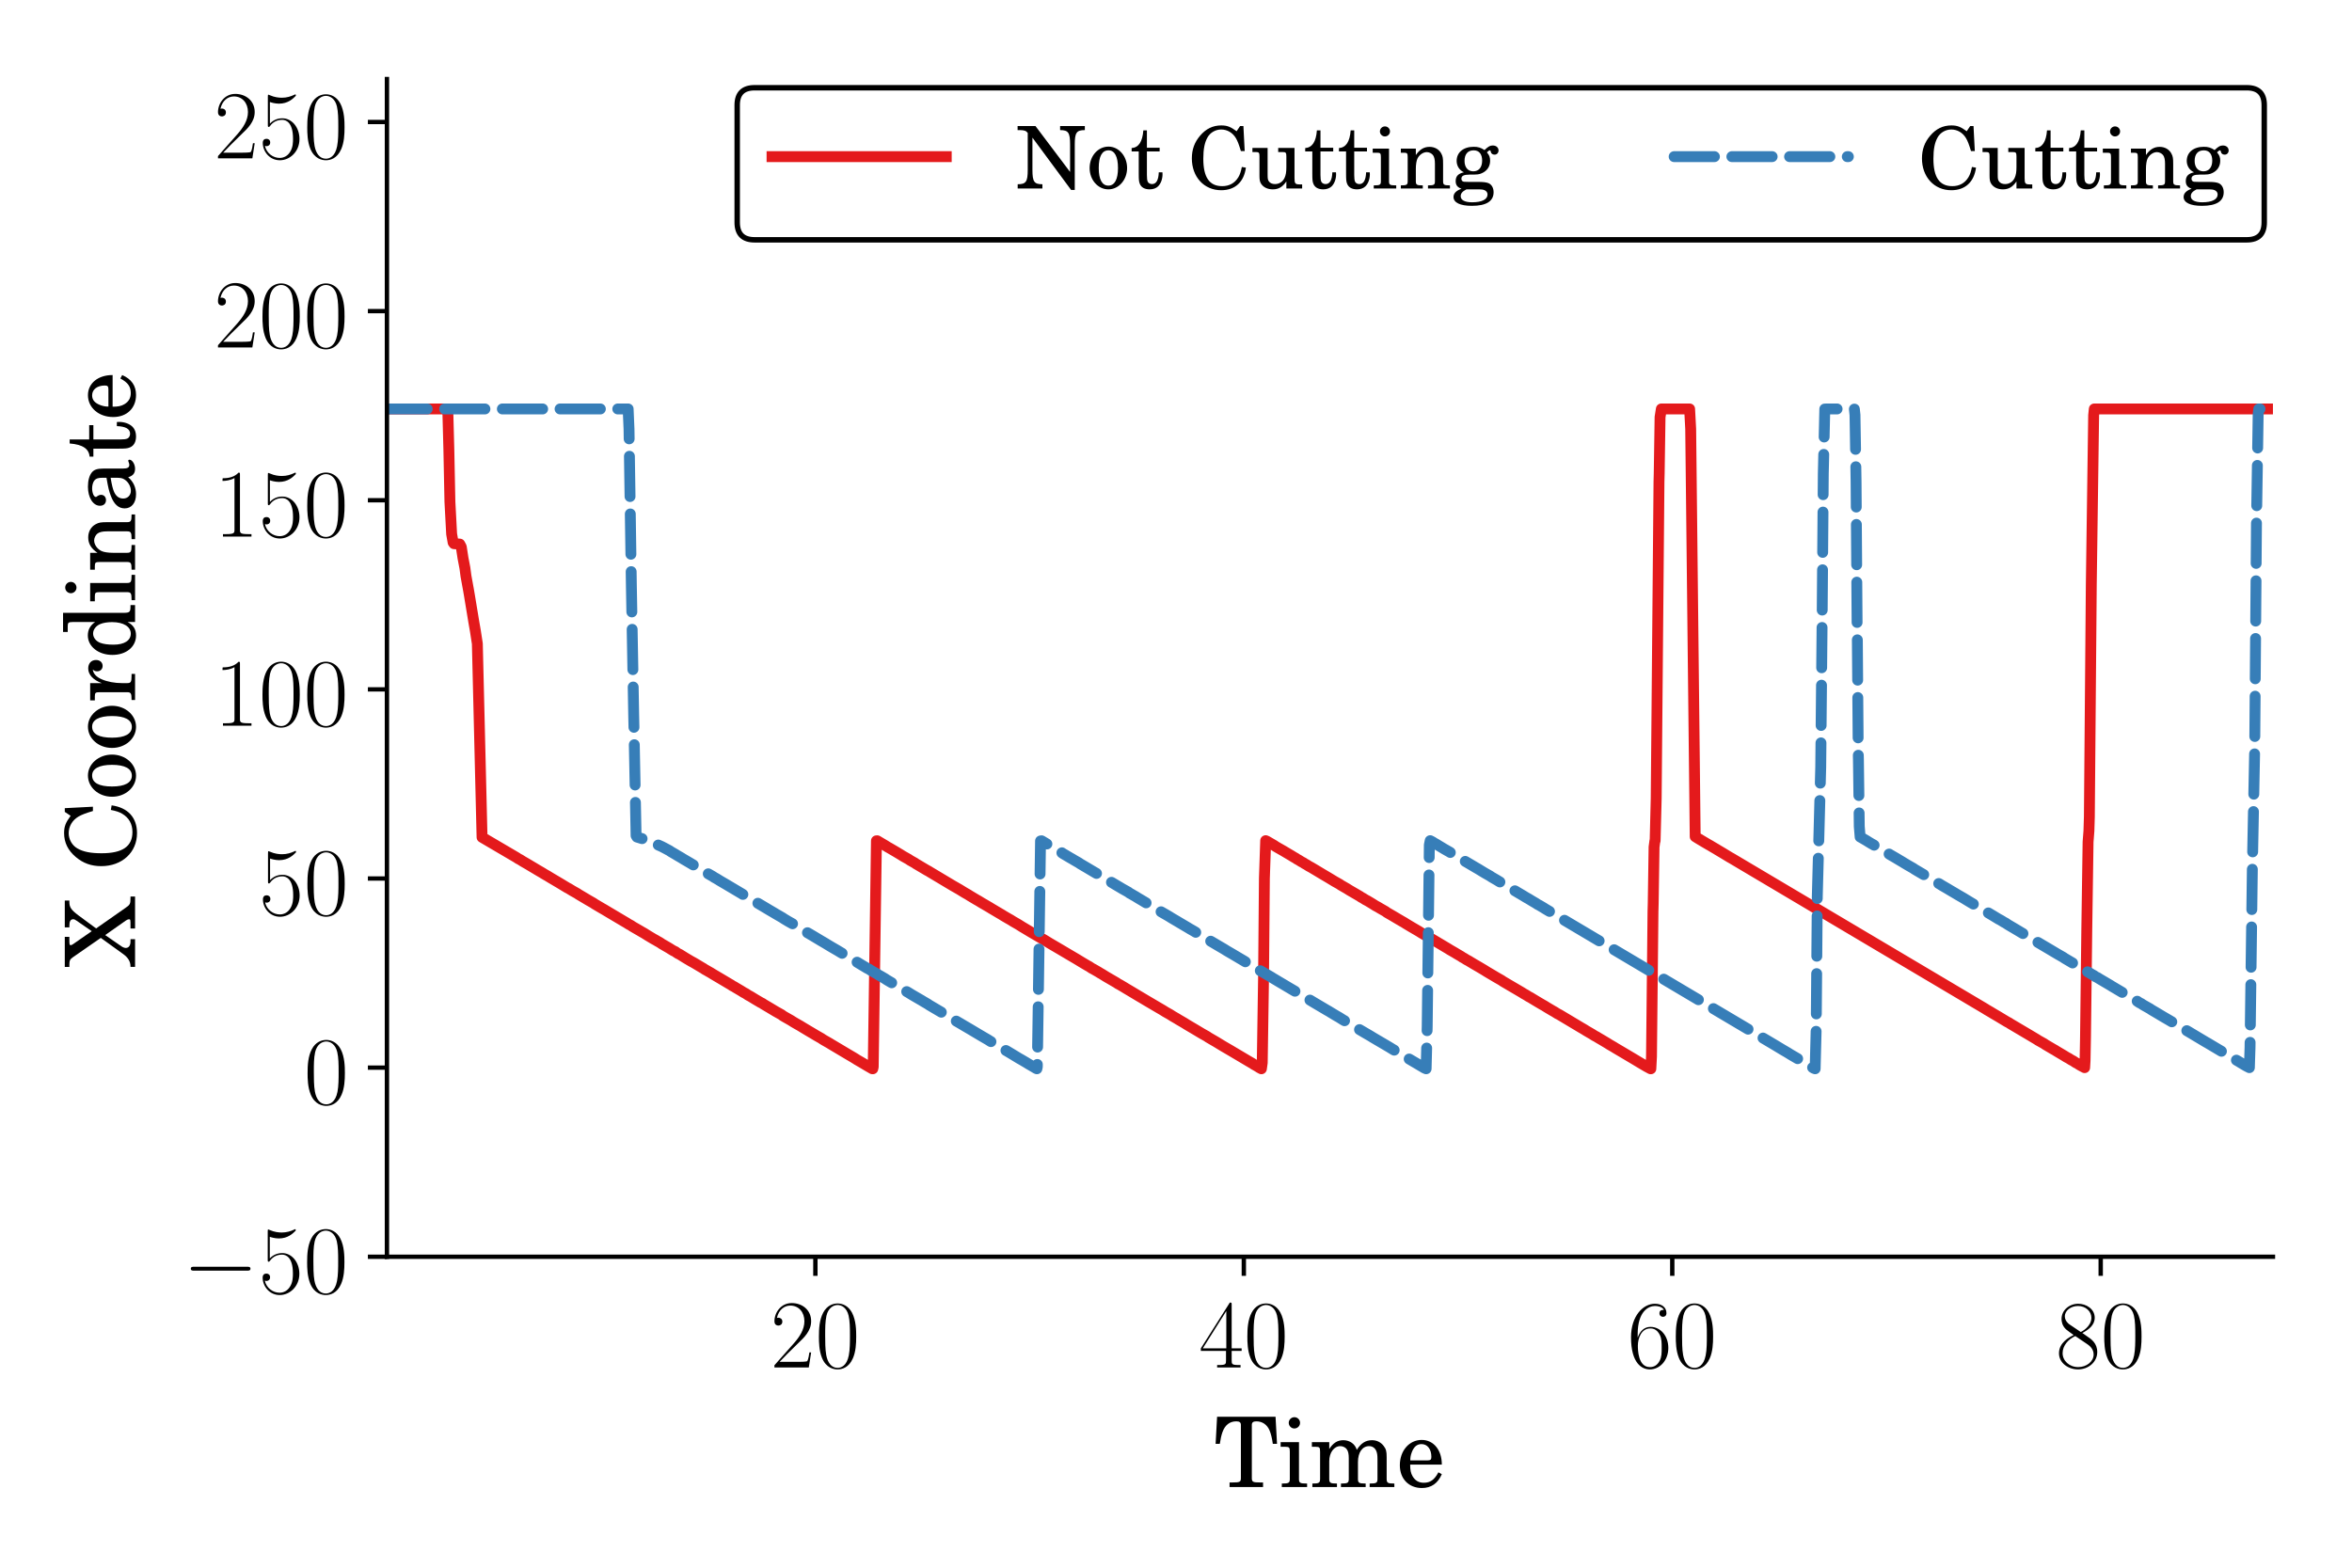 <?xml version="1.0" encoding="utf-8" standalone="no"?>
<!DOCTYPE svg PUBLIC "-//W3C//DTD SVG 1.1//EN"
  "http://www.w3.org/Graphics/SVG/1.1/DTD/svg11.dtd">
<!-- Created with matplotlib (https://matplotlib.org/) -->
<svg height="288pt" version="1.1" viewBox="0 0 432 288" width="432pt" xmlns="http://www.w3.org/2000/svg" xmlns:xlink="http://www.w3.org/1999/xlink">
 <defs>
  <style type="text/css">
*{stroke-linecap:butt;stroke-linejoin:round;}
  </style>
 </defs>
 <g id="figure_1">
  <g id="patch_1">
   <path d="M 0 288 
L 432 288 
L 432 0 
L 0 0 
z
" style="fill:#ffffff;"/>
  </g>
  <g id="axes_1">
   <g id="patch_2">
    <path d="M 71.07 230.88 
L 417.48 230.88 
L 417.48 14.52 
L 71.07 14.52 
z
" style="fill:#ffffff;"/>
   </g>
   <g id="matplotlib.axis_1">
    <g id="xtick_1">
     <g id="line2d_1">
      <defs>
       <path d="M 0 0 
L 0 3.5 
" id="m880513c716" style="stroke:#000000;stroke-width:0.8;"/>
      </defs>
      <g>
       <use style="stroke:#000000;stroke-width:0.8;" x="149.764" xlink:href="#m880513c716" y="230.88"/>
      </g>
     </g>
     <g id="text_1">
      <!-- $20$ -->
      <defs>
       <path d="M 41.703 15.453 
L 39.906 15.453 
C 38.906 8.375 38.094 7.172 37.703 6.562 
C 37.203 5.766 30 5.766 28.594 5.766 
L 9.406 5.766 
C 13 9.672 20 16.75 28.5 24.953 
C 34.594 30.734 41.703 37.531 41.703 47.422 
C 41.703 59.219 32.297 66 21.797 66 
C 10.797 66 4.094 56.312 4.094 47.344 
C 4.094 43.438 7 42.938 8.203 42.938 
C 9.203 42.938 12.203 43.547 12.203 47.031 
C 12.203 50.109 9.594 51 8.203 51 
C 7.594 51 7 50.906 6.594 50.703 
C 8.5 59.219 14.297 63.406 20.406 63.406 
C 29.094 63.406 34.797 56.516 34.797 47.422 
C 34.797 38.734 29.703 31.25 24 24.75 
L 4.094 2.281 
L 4.094 0 
L 39.297 0 
z
" id="CMR17-50"/>
       <path d="M 42 31.641 
C 42 37.75 41.906 48.125 37.703 56.109 
C 34 63.109 28.094 65.594 22.906 65.594 
C 18.094 65.594 12 63.406 8.203 56.203 
C 4.203 48.719 3.797 39.438 3.797 31.641 
C 3.797 25.953 3.906 17.281 7 9.672 
C 11.297 -0.609 19 -2 22.906 -2 
C 27.5 -2 34.5 -0.109 38.594 9.375 
C 41.594 16.281 42 24.359 42 31.641 
z
M 22.906 -0.406 
C 16.5 -0.406 12.703 5.078 11.297 12.688 
C 10.203 18.562 10.203 27.156 10.203 32.75 
C 10.203 40.438 10.203 46.828 11.5 52.922 
C 13.406 61.391 19 64 22.906 64 
C 27 64 32.297 61.297 34.203 53.125 
C 35.5 47.438 35.594 40.734 35.594 32.75 
C 35.594 26.25 35.594 18.266 34.406 12.375 
C 32.297 1.484 26.406 -0.406 22.906 -0.406 
z
" id="CMR17-48"/>
      </defs>
      <g transform="translate(141.509 251.218)scale(0.18 -0.18)">
       <use transform="scale(0.996)" xlink:href="#CMR17-50"/>
       <use transform="translate(45.69 0)scale(0.996)" xlink:href="#CMR17-48"/>
      </g>
     </g>
    </g>
    <g id="xtick_2">
     <g id="line2d_2">
      <g>
       <use style="stroke:#000000;stroke-width:0.8;" x="228.458" xlink:href="#m880513c716" y="230.88"/>
      </g>
     </g>
     <g id="text_2">
      <!-- $40$ -->
      <defs>
       <path d="M 33.594 64.406 
C 33.594 66.5 33.5 66.5 31.703 66.5 
L 2 19.594 
L 2 17 
L 27.797 17 
L 27.797 7.141 
C 27.797 3.5 27.594 2.5 20.594 2.5 
L 18.703 2.5 
L 18.703 0 
C 21.906 0 27.297 0 30.703 0 
C 34.094 0 39.5 0 42.703 0 
L 42.703 2.5 
L 40.797 2.5 
C 33.797 2.5 33.594 3.5 33.594 7.141 
L 33.594 17 
L 43.797 17 
L 43.797 19.594 
L 33.594 19.594 
z
M 28.094 57.859 
L 28.094 19.594 
L 4 19.594 
z
" id="CMR17-52"/>
      </defs>
      <g transform="translate(220.203 251.218)scale(0.18 -0.18)">
       <use transform="scale(0.996)" xlink:href="#CMR17-52"/>
       <use transform="translate(45.69 0)scale(0.996)" xlink:href="#CMR17-48"/>
      </g>
     </g>
    </g>
    <g id="xtick_3">
     <g id="line2d_3">
      <g>
       <use style="stroke:#000000;stroke-width:0.8;" x="307.151" xlink:href="#m880513c716" y="230.88"/>
      </g>
     </g>
     <g id="text_3">
      <!-- $60$ -->
      <defs>
       <path d="M 10.594 34 
C 10.594 57.656 21.797 63 28.297 63 
C 30.406 63 35.5 62.641 37.5 59 
C 35.906 59 32.906 59 32.906 55.516 
C 32.906 52.828 35.094 51.922 36.5 51.922 
C 37.406 51.922 40.094 52.312 40.094 55.625 
C 40.094 61.781 35.094 65.297 28.203 65.297 
C 16.297 65.297 3.797 52.969 3.797 31 
C 3.797 3.953 15.094 -2 23.094 -2 
C 32.797 -2 42 6.672 42 20.047 
C 42 32.516 33.906 41.594 23.703 41.594 
C 17.594 41.594 13.094 37.609 10.594 30.625 
z
M 23.094 0.391 
C 10.797 0.391 10.797 18.75 10.797 22.438 
C 10.797 29.625 14.203 40 23.5 40 
C 25.203 40 30.094 40 33.406 33.125 
C 35.203 29.219 35.203 25.141 35.203 20.141 
C 35.203 14.75 35.203 10.781 33.094 6.781 
C 30.906 2.672 27.703 0.391 23.094 0.391 
z
" id="CMR17-54"/>
      </defs>
      <g transform="translate(298.896 251.218)scale(0.18 -0.18)">
       <use transform="scale(0.996)" xlink:href="#CMR17-54"/>
       <use transform="translate(45.69 0)scale(0.996)" xlink:href="#CMR17-48"/>
      </g>
     </g>
    </g>
    <g id="xtick_4">
     <g id="line2d_4">
      <g>
       <use style="stroke:#000000;stroke-width:0.8;" x="385.845" xlink:href="#m880513c716" y="230.88"/>
      </g>
     </g>
     <g id="text_4">
      <!-- $80$ -->
      <defs>
       <path d="M 27.203 35.375 
C 33.5 38.547 39.906 43.328 39.906 50.984 
C 39.906 60.016 31.094 65.297 23 65.297 
C 13.906 65.297 5.906 58.734 5.906 49.688 
C 5.906 47.203 6.5 42.922 10.406 39.141 
C 11.406 38.156 15.594 35.172 18.297 33.281 
C 13.797 30.984 3.297 25.531 3.297 14.594 
C 3.297 4.359 13.094 -2 22.797 -2 
C 33.5 -2 42.5 5.656 42.5 15.781 
C 42.5 24.844 36.406 29.016 32.406 31.703 
z
M 14.094 44.094 
C 13.297 44.594 9.297 47.672 9.297 52.359 
C 9.297 58.422 15.594 63 22.797 63 
C 30.703 63 36.5 57.438 36.5 50.969 
C 36.5 41.703 26.094 36.422 25.594 36.422 
C 25.5 36.422 25.406 36.422 24.594 37.031 
z
M 32.5 23.734 
C 34 22.641 38.797 19.375 38.797 13.297 
C 38.797 5.953 31.406 0.391 23 0.391 
C 13.906 0.391 7 6.844 7 14.688 
C 7 22.547 13.094 29.094 20 32.188 
z
" id="CMR17-56"/>
      </defs>
      <g transform="translate(377.59 251.218)scale(0.18 -0.18)">
       <use transform="scale(0.996)" xlink:href="#CMR17-56"/>
       <use transform="translate(45.69 0)scale(0.996)" xlink:href="#CMR17-48"/>
      </g>
     </g>
    </g>
    <g id="text_5">
     <!-- Time -->
     <defs>
      <path d="M 63.297 72 
L 3.406 72 
L 1.906 44.266 
L 6.203 44.266 
C 6.906 49.25 7.797 53.047 8.906 56.234 
C 11.5 63.516 16.297 67.312 23.094 67.312 
C 26.406 67.312 27.797 66.203 27.797 63.719 
L 27.797 12.281 
L 27.797 9.375 
C 27.797 5.188 26.906 4.688 18.797 4.688 
L 16.203 4.688 
L 16.203 0 
L 50.5 0 
L 50.5 4.688 
L 47.906 4.688 
C 39.906 4.688 39 5.188 39 9.375 
L 39 12.281 
L 39 63.719 
C 39 66.203 40.406 67.312 43.703 67.312 
C 49.797 67.312 54.703 63.906 57.203 57.922 
C 58.703 54.25 59.703 49.953 60.5 44.266 
L 64.797 44.266 
z
" id="Century_Schoolbook_L_Roman-84"/>
      <path d="M 20.594 46 
L 1.797 46 
L 1.797 41.219 
L 6.906 41.219 
C 10.594 41.219 11.203 40.516 11.203 36.203 
L 11.203 12.297 
L 11.203 8.297 
C 11.203 4.297 10.094 3.594 3.703 3.594 
L 3 3.594 
L 3 0 
L 28.906 0 
L 28.906 3.594 
L 28.203 3.594 
C 21.703 3.594 20.594 4.281 20.594 8.219 
L 20.594 12.172 
z
M 15.906 71.578 
C 12.703 71.578 10.094 68.984 10.094 65.797 
C 10.094 62.703 12.703 60 15.797 60 
C 19.094 60 21.703 62.594 21.703 65.797 
C 21.703 68.984 19.094 71.578 15.906 71.578 
z
" id="Century_Schoolbook_L_Roman-105"/>
      <path d="M 20.094 46 
L 2.297 46 
L 2.297 41.219 
L 6.406 41.219 
C 10.094 41.219 10.703 40.516 10.703 36.203 
L 10.703 12.297 
L 10.703 8.406 
C 10.703 4.297 9.594 3.594 3.203 3.594 
L 2.797 3.594 
L 2.797 0 
L 28 0 
L 28 3.594 
L 27.594 3.594 
C 21.203 3.594 20.094 4.297 20.094 8.391 
L 20.094 12.281 
L 20.094 26.453 
C 20.094 35.328 25 41.922 31.5 41.922 
C 34.094 41.922 36.906 40.516 38.094 38.625 
C 39.5 36.734 40.094 33.828 40.094 29.734 
L 40.094 12.281 
L 40.094 8.281 
C 40.094 4.297 39 3.594 32.5 3.594 
L 32.094 3.594 
L 32.094 0 
L 57.406 0 
L 57.406 3.594 
L 57 3.594 
C 50.594 3.594 49.5 4.297 49.5 8.281 
L 49.5 12.281 
L 49.5 25.547 
C 49.5 35.531 54 41.922 61 41.922 
C 64.297 41.922 67 40.016 68.297 36.922 
C 69.203 34.734 69.5 32.531 69.5 28.641 
L 69.5 12.281 
L 69.5 8.281 
C 69.5 4.297 68.406 3.594 61.906 3.594 
L 61.5 3.594 
L 61.5 0 
L 86.797 0 
L 86.797 3.594 
L 86.406 3.594 
C 80 3.594 78.906 4.297 78.906 8.391 
L 78.906 12.281 
L 78.906 30.641 
C 78.906 36.828 78.297 38.922 75.703 42.312 
C 72.797 46.016 68.703 48 63.906 48 
C 57.406 48 52.594 44.938 48.297 38.109 
C 46.594 44.047 41.203 48 34.5 48 
C 28.5 48 24 45.141 20.094 38.922 
z
" id="Century_Schoolbook_L_Roman-109"/>
      <path d="M 46.5 23 
C 46.594 37.812 38.094 48.281 25.906 48.281 
C 13.094 48.281 3.5 37.25 3.5 22.344 
C 3.5 8.438 12.594 -1 26.094 -1 
C 35.594 -1 42.406 3.688 46.5 13.188 
L 43 15.094 
C 38.906 7.391 34.703 4.391 28 4.391 
C 22.906 4.391 19.203 6.594 16.594 11 
C 14.797 14 14 17.5 14.094 23 
z
M 14.203 27.297 
C 14.203 30.344 14.594 32.5 15.594 35.25 
C 17.703 41.141 20.906 44 25.703 44 
C 31.797 44 35.797 38.781 35.797 30.922 
C 35.797 28.078 34.906 27.297 31.703 27.297 
z
" id="Century_Schoolbook_L_Roman-101"/>
     </defs>
     <g transform="translate(222.936 273.246)scale(0.18 -0.18)">
      <use transform="translate(0 0.343)scale(0.996)" xlink:href="#Century_Schoolbook_L_Roman-84"/>
      <use transform="translate(66.45 0.343)scale(0.996)" xlink:href="#Century_Schoolbook_L_Roman-105"/>
      <use transform="translate(97.831 0.343)scale(0.996)" xlink:href="#Century_Schoolbook_L_Roman-109"/>
      <use transform="translate(186.398 0.343)scale(0.996)" xlink:href="#Century_Schoolbook_L_Roman-101"/>
     </g>
    </g>
   </g>
   <g id="matplotlib.axis_2">
    <g id="ytick_1">
     <g id="line2d_5">
      <defs>
       <path d="M 0 0 
L -3.5 0 
" id="m40bec5053c" style="stroke:#000000;stroke-width:0.8;"/>
      </defs>
      <g>
       <use style="stroke:#000000;stroke-width:0.8;" x="71.07" xlink:href="#m40bec5053c" y="230.88"/>
      </g>
     </g>
     <g id="text_6">
      <!-- $-50$ -->
      <defs>
       <path d="M 65.906 23 
C 67.594 23 69.406 23 69.406 25 
C 69.406 27 67.594 27 65.906 27 
L 11.797 27 
C 10.094 27 8.297 27 8.297 25 
C 8.297 23 10.094 23 11.797 23 
z
" id="CMSY10-0"/>
       <path d="M 11.406 57.688 
C 12.406 57.281 16.5 56 20.703 56 
C 30 56 35.094 61.109 38 64.062 
C 38 64.953 38 65.5 37.406 65.5 
C 37.297 65.5 37.094 65.5 36.297 65.047 
C 32.797 63.406 28.703 62.078 23.703 62.078 
C 20.703 62.078 16.203 62.484 11.297 64.672 
C 10.203 65.172 10 65.172 9.906 65.172 
C 9.406 65.172 9.297 65.062 9.297 63.078 
L 9.297 34.422 
C 9.297 32.641 9.297 32.141 10.297 32.141 
C 10.797 32.141 11 32.344 11.5 33.031 
C 14.703 37.516 19.094 39.406 24.094 39.406 
C 27.594 39.406 35.094 37.219 35.094 20.141 
C 35.094 16.953 35.094 11.172 32.094 6.578 
C 29.594 2.484 25.703 0.391 21.406 0.391 
C 14.797 0.391 8.094 5 6.297 12.719 
C 6.703 12.609 7.5 12.422 7.906 12.422 
C 9.203 12.422 11.703 13.125 11.703 16.219 
C 11.703 18.906 9.797 20 7.906 20 
C 5.594 20 4.094 18.594 4.094 15.797 
C 4.094 7.094 11 -2 21.594 -2 
C 31.906 -2 41.703 6.875 41.703 19.75 
C 41.703 31.719 33.906 41 24.203 41 
C 19.094 41 14.797 39.109 11.406 35.531 
z
" id="CMR17-53"/>
      </defs>
      <g transform="translate(33.56 237.549)scale(0.18 -0.18)">
       <use transform="translate(0 -0.031)scale(0.996)" xlink:href="#CMSY10-0"/>
       <use transform="translate(77.487 -0.031)scale(0.996)" xlink:href="#CMR17-53"/>
       <use transform="translate(123.178 -0.031)scale(0.996)" xlink:href="#CMR17-48"/>
      </g>
     </g>
    </g>
    <g id="ytick_2">
     <g id="line2d_6">
      <g>
       <use style="stroke:#000000;stroke-width:0.8;" x="71.07" xlink:href="#m40bec5053c" y="196.136"/>
      </g>
     </g>
     <g id="text_7">
      <!-- $0$ -->
      <g transform="translate(55.815 202.805)scale(0.18 -0.18)">
       <use transform="scale(0.996)" xlink:href="#CMR17-48"/>
      </g>
     </g>
    </g>
    <g id="ytick_3">
     <g id="line2d_7">
      <g>
       <use style="stroke:#000000;stroke-width:0.8;" x="71.07" xlink:href="#m40bec5053c" y="161.391"/>
      </g>
     </g>
     <g id="text_8">
      <!-- $50$ -->
      <g transform="translate(47.56 168.06)scale(0.18 -0.18)">
       <use transform="scale(0.996)" xlink:href="#CMR17-53"/>
       <use transform="translate(45.69 0)scale(0.996)" xlink:href="#CMR17-48"/>
      </g>
     </g>
    </g>
    <g id="ytick_4">
     <g id="line2d_8">
      <g>
       <use style="stroke:#000000;stroke-width:0.8;" x="71.07" xlink:href="#m40bec5053c" y="126.647"/>
      </g>
     </g>
     <g id="text_9">
      <!-- $100$ -->
      <defs>
       <path d="M 26.594 63.406 
C 26.594 65.5 26.5 65.5 25.094 65.5 
C 21.203 61.188 15.297 59.797 9.703 59.797 
C 9.406 59.797 8.906 59.797 8.797 59.5 
C 8.703 59.297 8.703 59.094 8.703 57 
C 11.797 57 17 57.594 21 59.984 
L 21 7.203 
C 21 3.688 20.797 2.5 12.203 2.5 
L 9.203 2.5 
L 9.203 0 
C 14 0 19 0 23.797 0 
C 28.594 0 33.594 0 38.406 0 
L 38.406 2.5 
L 35.406 2.5 
C 26.797 2.5 26.594 3.594 26.594 7.156 
z
" id="CMR17-49"/>
      </defs>
      <g transform="translate(39.305 133.316)scale(0.18 -0.18)">
       <use transform="scale(0.996)" xlink:href="#CMR17-49"/>
       <use transform="translate(45.69 0)scale(0.996)" xlink:href="#CMR17-48"/>
       <use transform="translate(91.381 0)scale(0.996)" xlink:href="#CMR17-48"/>
      </g>
     </g>
    </g>
    <g id="ytick_5">
     <g id="line2d_9">
      <g>
       <use style="stroke:#000000;stroke-width:0.8;" x="71.07" xlink:href="#m40bec5053c" y="91.903"/>
      </g>
     </g>
     <g id="text_10">
      <!-- $150$ -->
      <g transform="translate(39.305 98.572)scale(0.18 -0.18)">
       <use transform="scale(0.996)" xlink:href="#CMR17-49"/>
       <use transform="translate(45.69 0)scale(0.996)" xlink:href="#CMR17-53"/>
       <use transform="translate(91.381 0)scale(0.996)" xlink:href="#CMR17-48"/>
      </g>
     </g>
    </g>
    <g id="ytick_6">
     <g id="line2d_10">
      <g>
       <use style="stroke:#000000;stroke-width:0.8;" x="71.07" xlink:href="#m40bec5053c" y="57.158"/>
      </g>
     </g>
     <g id="text_11">
      <!-- $200$ -->
      <g transform="translate(39.305 63.827)scale(0.18 -0.18)">
       <use transform="scale(0.996)" xlink:href="#CMR17-50"/>
       <use transform="translate(45.69 0)scale(0.996)" xlink:href="#CMR17-48"/>
       <use transform="translate(91.381 0)scale(0.996)" xlink:href="#CMR17-48"/>
      </g>
     </g>
    </g>
    <g id="ytick_7">
     <g id="line2d_11">
      <g>
       <use style="stroke:#000000;stroke-width:0.8;" x="71.07" xlink:href="#m40bec5053c" y="22.414"/>
      </g>
     </g>
     <g id="text_12">
      <!-- $250$ -->
      <g transform="translate(39.305 29.083)scale(0.18 -0.18)">
       <use transform="scale(0.996)" xlink:href="#CMR17-50"/>
       <use transform="translate(45.69 0)scale(0.996)" xlink:href="#CMR17-53"/>
       <use transform="translate(91.381 0)scale(0.996)" xlink:href="#CMR17-48"/>
      </g>
     </g>
    </g>
    <g id="text_13">
     <!-- X Coordinate -->
     <defs>
      <path d="M 38.906 39.891 
L 52.203 57.938 
C 57.797 65.406 60.594 67.312 65.906 67.312 
L 67.5 67.312 
L 67.5 72 
L 40 72 
L 40 67.312 
L 41.406 67.312 
C 46.203 67.312 48.297 66.109 48.297 63.406 
C 48.297 62.312 48 61.609 46.906 60.031 
L 36.094 44.375 
L 22.797 63.516 
C 22.094 64.516 21.703 65.516 21.703 66.016 
C 21.703 67 22.703 67.312 26.5 67.312 
L 30.297 67.312 
L 30.297 72 
L -0.594 72 
L -0.594 67.312 
L 1.094 67.312 
C 6 67.312 7.203 66.812 9.5 63.516 
L 29.203 35.109 
L 13 12.672 
C 9.094 7.094 5 4.688 -0.094 4.688 
L -0.5 4.688 
L -0.5 0 
L 27.906 0 
L 27.906 4.688 
L 25.406 4.688 
C 21.406 4.688 18.906 6.484 18.906 9.484 
C 18.906 10.781 19.5 12.359 20.5 13.859 
L 32.094 30.609 
L 47 9.406 
C 47.797 8.203 48.297 7.094 48.297 6.297 
C 48.297 4.688 47.906 4.688 41.594 4.688 
L 38.797 4.688 
L 38.797 0 
L 71.594 0 
L 71.594 4.688 
L 70.406 4.688 
C 64 4.688 63.297 4.984 59.906 9.875 
z
" id="Century_Schoolbook_L_Roman-88"/>
      <path d="M 63.906 72 
L 60.094 72 
L 56.094 66.016 
C 49 71.203 45.094 72.703 38.406 72.703 
C 28.703 72.703 20.703 68.812 13.906 60.781 
C 7.5 53.234 4.5 44.891 4.5 34.656 
C 4.5 13.297 18.594 -2 38.297 -2 
C 54.297 -2 64.5 7.344 66.797 24.016 
L 62.094 24.812 
C 61.094 19.547 59.906 15.984 58.094 13.016 
C 54 6.172 47.594 2.688 39.5 2.688 
C 24.703 2.688 17.703 12.906 17.703 34.266 
C 17.703 45.469 19.203 53.016 22.594 58.969 
C 25.703 64.531 31.906 68 38.297 68 
C 45.297 68 51.5 64.328 55.297 57.969 
C 57.203 54.688 58.703 50.812 61 43.172 
L 65.406 43.172 
z
" id="Century_Schoolbook_L_Roman-67"/>
      <path d="M 25.203 48.281 
C 13 48.281 3.406 37.453 3.406 23.547 
C 3.406 9.938 13 -1 25 -1 
C 37 -1 46.594 9.938 46.594 23.641 
C 46.594 37.25 37 48.281 25.203 48.281 
z
M 25.203 44 
C 32.203 44 36.094 36.75 36.094 23.641 
C 36.094 10.453 32.203 3.297 25 3.297 
C 17.797 3.297 13.906 10.453 13.906 23.547 
C 13.906 37.047 17.703 44 25.203 44 
z
" id="Century_Schoolbook_L_Roman-111"/>
      <path d="M 19.797 46 
L 2.094 46 
L 2.094 41.219 
L 6.203 41.219 
C 9.906 41.219 10.5 40.516 10.5 36.203 
L 10.5 12.297 
L 10.5 8.297 
C 10.5 4.297 9.406 3.594 2.906 3.594 
L 2.5 3.594 
L 2.5 0 
L 29.203 0 
L 29.203 3.594 
L 27.297 3.594 
C 20.906 3.594 19.797 4.297 19.797 8.297 
L 19.797 12.297 
L 19.797 13.297 
C 19.797 20.812 21.203 28.406 23.703 34.109 
C 26.094 39.703 29.5 42.812 33.703 43.312 
C 32.297 41.703 31.906 40.688 31.906 38.766 
C 31.906 35.547 34.203 33.234 37.406 33.234 
C 41 33.234 43.5 35.938 43.5 40.016 
C 43.5 44.812 40.094 48 34.797 48 
C 28.5 48 23 42.922 19.797 34.141 
z
" id="Century_Schoolbook_L_Roman-114"/>
      <path d="M 38 0 
L 55.406 0 
L 55.406 4.703 
L 53.594 4.703 
C 48.203 4.703 47.406 5.703 47.406 11.969 
L 47.406 73.781 
L 27.797 73.781 
L 27.797 69 
L 33.703 69 
C 37.297 69 38 68.281 38 63.922 
L 38 41 
C 34.297 46.094 30 48.391 24.203 48.391 
C 12.906 48.391 4.297 37.547 4.297 23.203 
C 4.297 9.062 12.594 -1 24.203 -1 
C 30.5 -1 34.797 1.672 38 7.594 
z
M 26.203 43 
C 30.297 43 34.203 40.031 36 35.438 
C 37.203 32.453 37.906 28.281 37.906 23.516 
C 37.906 11.969 33.297 4.391 26.094 4.391 
C 19.094 4.391 14.797 10.969 14.797 22.016 
C 14.797 27.891 15.406 32.359 16.703 35.734 
C 18.406 40.125 22.094 43 26.203 43 
z
" id="Century_Schoolbook_L_Roman-100"/>
      <path d="M 20 46 
L 2.703 46 
L 2.703 41.219 
L 6.297 41.219 
C 10 41.219 10.594 40.516 10.594 36.203 
L 10.594 12.297 
L 10.594 8.297 
C 10.594 4.297 9.5 3.594 3.094 3.594 
L 2.703 3.594 
L 2.703 0 
L 28 0 
L 28 3.594 
L 27.594 3.594 
C 21.094 3.594 20 4.297 20 8.281 
L 20 12.281 
L 20 22.656 
C 20 27.547 20.703 32.031 21.797 34.328 
C 23.906 38.828 28.406 41.922 32.703 41.922 
C 35.297 41.922 38.297 40.422 39.797 38.422 
C 41.297 36.328 42 33.234 42 28.438 
L 42 12.281 
L 42 8.281 
C 42 4.297 40.906 3.594 34.406 3.594 
L 34 3.594 
L 34 0 
L 59.297 0 
L 59.297 3.594 
L 58.906 3.594 
C 52.5 3.594 51.406 4.297 51.406 8.281 
L 51.406 12.281 
L 51.406 27.953 
C 51.406 35.125 51.094 36.922 49.297 40.328 
C 46.797 45.109 41.703 48 35.797 48 
C 29.406 48 24.406 45.047 20 38.516 
z
" id="Century_Schoolbook_L_Roman-110"/>
      <path d="M 45.203 32.578 
C 45.203 38.797 44.094 41.969 41.203 44.344 
C 37.906 46.906 33 48.281 26.594 48.281 
C 15.406 48.281 7.094 43.047 7.094 35.922 
C 7.094 32.156 9.406 29.781 12.906 29.781 
C 16 29.781 18.297 31.859 18.297 34.812 
C 18.297 36.109 17.797 37.484 16.797 38.875 
C 16.203 39.547 16.094 39.844 16.094 40.156 
C 16.094 42.219 20.203 44 25 44 
C 28.094 44 31.594 43.016 33.203 41.531 
C 35.094 39.953 35.797 37.578 35.797 33.125 
L 35.797 29.281 
C 25.297 27.484 22.094 26.688 17.203 24.812 
C 8.594 21.609 4.406 16.938 4.406 10.656 
C 4.406 3.578 10.094 -1 18.906 -1 
C 25.797 -1 32 1.859 36.297 7.062 
C 37.906 1.984 40.406 0 45.094 0 
C 49.594 0 54.297 2.891 54.297 5.781 
C 54.297 6.469 53.797 6.969 53.297 6.969 
C 52.906 6.969 52.5 6.875 51.797 6.578 
C 50.203 6 49.797 5.891 49 5.891 
C 46.203 5.891 45.203 7.781 45.203 12.719 
z
M 35.797 20.469 
C 35.797 14.469 35.5 13.078 33.797 10.484 
C 31.297 6.781 26.703 4.297 22.406 4.297 
C 17.906 4.297 14.5 7.594 14.5 12.078 
C 14.5 16.266 16.594 19.266 21 21.359 
C 24.094 22.75 28 23.75 35.797 25.047 
z
" id="Century_Schoolbook_L_Roman-97"/>
      <path d="M 19.406 47 
L 19.406 67 
L 15.297 67 
C 14.297 53.875 9.906 47.188 1.797 46.594 
L 1.797 42.703 
L 10 42.703 
L 10 17.266 
C 10 10.281 10.203 7.781 11.203 5.484 
C 12.797 1.297 16.797 -1 22.594 -1 
C 26.5 -1 29.906 0.203 32.203 2.391 
C 35.5 5.594 37.406 10.875 37.406 16.375 
C 37.406 16.969 37.406 17.672 37.297 18.672 
L 33.094 18.672 
C 32.797 9.688 30.203 5.094 25.297 5.094 
C 23 5.094 21 6.281 20.297 7.984 
C 19.703 9.375 19.406 11.875 19.406 15.469 
L 19.406 42.703 
L 34.094 42.703 
L 34.094 47 
z
" id="Century_Schoolbook_L_Roman-116"/>
     </defs>
     <g transform="translate(24.87 177.536)rotate(-90)scale(0.18 -0.18)">
      <use transform="translate(0 0.343)scale(0.996)" xlink:href="#Century_Schoolbook_L_Roman-88"/>
      <use transform="translate(97.831 0.343)scale(0.996)" xlink:href="#Century_Schoolbook_L_Roman-67"/>
      <use transform="translate(169.761 0.343)scale(0.996)" xlink:href="#Century_Schoolbook_L_Roman-111"/>
      <use transform="translate(219.575 0.343)scale(0.996)" xlink:href="#Century_Schoolbook_L_Roman-111"/>
      <use transform="translate(269.388 0.343)scale(0.996)" xlink:href="#Century_Schoolbook_L_Roman-114"/>
      <use transform="translate(313.621 0.343)scale(0.996)" xlink:href="#Century_Schoolbook_L_Roman-100"/>
      <use transform="translate(370.807 0.343)scale(0.996)" xlink:href="#Century_Schoolbook_L_Roman-105"/>
      <use transform="translate(402.188 0.343)scale(0.996)" xlink:href="#Century_Schoolbook_L_Roman-110"/>
      <use transform="translate(463.06 0.343)scale(0.996)" xlink:href="#Century_Schoolbook_L_Roman-97"/>
      <use transform="translate(518.451 0.343)scale(0.996)" xlink:href="#Century_Schoolbook_L_Roman-116"/>
      <use transform="translate(557.205 0.343)scale(0.996)" xlink:href="#Century_Schoolbook_L_Roman-101"/>
     </g>
    </g>
   </g>
   <g id="line2d_12">
    <path clip-path="url(#pccccf9cae4)" d="M 71.07 75.128 
L 82.245 75.128 
L 82.442 82.536 
L 82.638 92.172 
L 82.953 98.102 
L 83.228 99.658 
L 83.386 99.879 
L 84.448 99.953 
L 84.724 100.471 
L 85.038 102.509 
L 85.393 104.361 
L 85.589 105.843 
L 86.061 108.437 
L 86.219 109.363 
L 86.494 111.03 
L 86.77 112.697 
L 87.045 114.365 
L 87.321 115.939 
L 87.675 118.255 
L 88.54 153.817 
L 94.246 157.168 
L 94.914 157.56 
L 95.151 157.728 
L 95.544 157.934 
L 96.016 158.233 
L 97.079 158.849 
L 97.511 159.111 
L 98.298 159.578 
L 98.731 159.84 
L 99.597 160.345 
L 99.833 160.494 
L 100.226 160.727 
L 100.58 160.924 
L 100.817 161.073 
L 101.249 161.335 
L 102.233 161.915 
L 102.626 162.148 
L 102.941 162.335 
L 104.122 163.054 
L 104.515 163.26 
L 104.751 163.409 
L 105.184 163.671 
L 106.05 164.157 
L 106.246 164.297 
L 107.269 164.905 
L 107.584 165.092 
L 108.017 165.353 
L 109.001 165.914 
L 109.237 166.082 
L 109.552 166.269 
L 110.614 166.895 
L 110.929 167.072 
L 111.834 167.614 
L 114.745 169.343 
L 115.021 169.502 
L 115.493 169.801 
L 115.886 170.007 
L 116.122 170.175 
L 116.437 170.362 
L 117.539 170.997 
L 117.932 171.231 
L 118.287 171.427 
L 118.523 171.576 
L 118.995 171.875 
L 120.057 172.511 
L 120.372 172.679 
L 120.765 172.912 
L 121.119 173.108 
L 121.316 173.23 
L 121.552 173.398 
L 122.615 174.015 
L 122.89 174.174 
L 123.362 174.473 
L 123.677 174.659 
L 124.071 174.846 
L 124.267 175.006 
L 124.543 175.183 
L 124.857 175.333 
L 125.094 175.482 
L 125.92 175.996 
L 126.943 176.603 
L 127.258 176.771 
L 127.651 176.996 
L 128.556 177.538 
L 128.95 177.772 
L 129.225 177.93 
L 129.461 178.098 
L 129.776 178.267 
L 130.169 178.5 
L 130.523 178.697 
L 130.759 178.846 
L 131.192 179.107 
L 132.176 179.687 
L 132.569 179.921 
L 132.884 180.107 
L 133.986 180.762 
L 134.261 180.92 
L 134.497 181.089 
L 134.891 181.294 
L 135.127 181.444 
L 136.111 182.023 
L 136.583 182.322 
L 136.976 182.528 
L 137.448 182.845 
L 137.842 183.051 
L 138.708 183.584 
L 139.691 184.163 
L 140.045 184.341 
L 140.281 184.509 
L 141.265 185.088 
L 142.445 185.798 
L 143.547 186.415 
L 143.783 186.602 
L 144.098 186.789 
L 145.278 187.461 
L 145.751 187.76 
L 146.065 187.947 
L 147.049 188.508 
L 147.285 188.657 
L 148.466 189.367 
L 149.449 189.947 
L 149.882 190.208 
L 150.866 190.769 
L 151.102 190.937 
L 151.417 191.124 
L 152.4 191.685 
L 152.636 191.834 
L 155.745 193.685 
L 156.728 194.264 
L 157.122 194.507 
L 157.397 194.684 
L 158.381 195.255 
L 159.365 195.843 
L 160.23 196.341 
L 160.309 196.344 
L 160.388 195.974 
L 160.978 154.467 
L 161.135 154.461 
L 161.568 154.722 
L 162.552 155.302 
L 163.024 155.601 
L 163.378 155.797 
L 164.48 156.442 
L 165.385 156.984 
L 165.857 157.283 
L 166.919 157.881 
L 167.155 158.05 
L 168.021 158.535 
L 168.257 158.703 
L 168.572 158.886 
L 170.264 159.89 
L 170.539 160.03 
L 170.775 160.18 
L 171.68 160.722 
L 172.9 161.45 
L 173.884 162.039 
L 175.025 162.721 
L 176.008 163.282 
L 176.205 163.394 
L 176.992 163.88 
L 177.385 164.114 
L 177.74 164.31 
L 178.212 164.609 
L 179.353 165.291 
L 179.707 165.488 
L 180.376 165.899 
L 180.769 166.123 
L 181.792 166.721 
L 182.028 166.87 
L 183.051 167.477 
L 184.035 168.057 
L 184.311 168.235 
L 185.255 168.786 
L 185.609 168.982 
L 186.081 169.281 
L 187.025 169.823 
L 187.262 169.972 
L 187.734 170.272 
L 188.048 170.458 
L 188.363 170.645 
L 189.347 171.237 
L 191.944 172.757 
L 192.809 173.29 
L 193.911 173.935 
L 194.974 174.56 
L 196.075 175.213 
L 197.807 176.233 
L 198.711 176.785 
L 199.735 177.392 
L 200.049 177.56 
L 200.521 177.878 
L 200.876 178.065 
L 201.781 178.588 
L 202.017 178.738 
L 202.41 178.962 
L 203.158 179.429 
L 204.22 180.046 
L 205.086 180.55 
L 205.322 180.719 
L 205.676 180.905 
L 206.502 181.392 
L 206.738 181.541 
L 207.761 182.148 
L 209.02 182.905 
L 210.004 183.485 
L 210.437 183.746 
L 211.499 184.372 
L 212.562 184.998 
L 213.585 185.596 
L 214.057 185.895 
L 214.922 186.382 
L 215.08 186.484 
L 215.355 186.662 
L 216.221 187.166 
L 216.457 187.315 
L 217.519 187.933 
L 217.991 188.231 
L 218.306 188.418 
L 219.369 189.044 
L 220.51 189.727 
L 220.824 189.914 
L 221.69 190.399 
L 221.926 190.568 
L 222.241 190.754 
L 223.382 191.418 
L 224.562 192.137 
L 224.877 192.324 
L 226.018 192.987 
L 227.12 193.642 
L 227.395 193.804 
L 229.245 194.903 
L 230.11 195.408 
L 230.346 195.576 
L 230.661 195.744 
L 231.055 195.978 
L 231.33 196.155 
L 231.684 196.344 
L 231.842 195.233 
L 232.078 179.677 
L 232.235 161.344 
L 232.471 154.442 
L 232.707 154.545 
L 233.77 155.162 
L 234.045 155.321 
L 234.281 155.489 
L 234.596 155.676 
L 235.776 156.349 
L 236.209 156.61 
L 237.193 157.19 
L 237.626 157.461 
L 237.98 157.657 
L 238.216 157.825 
L 238.531 157.993 
L 239.003 158.292 
L 239.396 158.498 
L 239.632 158.666 
L 239.947 158.834 
L 240.419 159.134 
L 240.773 159.32 
L 241.718 159.881 
L 242.898 160.591 
L 243.96 161.217 
L 245.18 161.956 
L 246.046 162.441 
L 246.282 162.609 
L 247.384 163.245 
L 247.856 163.544 
L 248.918 164.16 
L 249.784 164.665 
L 250.02 164.833 
L 250.335 165.001 
L 250.807 165.301 
L 251.2 165.506 
L 251.948 165.955 
L 252.381 166.226 
L 252.656 166.403 
L 253.049 166.609 
L 253.482 166.87 
L 254.466 167.431 
L 254.741 167.637 
L 255.804 168.253 
L 256.827 168.861 
L 257.102 169.02 
L 257.496 169.253 
L 257.85 169.449 
L 258.322 169.749 
L 259.227 170.291 
L 260.329 170.935 
L 260.604 171.094 
L 261.076 171.393 
L 262.139 172.01 
L 262.611 172.309 
L 263.004 172.514 
L 266.034 174.318 
L 266.309 174.495 
L 267.254 175.037 
L 267.49 175.187 
L 268.355 175.691 
L 268.592 175.86 
L 268.906 176.028 
L 269.378 176.327 
L 269.772 176.532 
L 270.008 176.682 
L 270.401 176.915 
L 270.677 177.084 
L 271.661 177.654 
L 272.605 178.215 
L 273.077 178.513 
L 273.392 178.7 
L 274.375 179.28 
L 274.808 179.541 
L 275.792 180.102 
L 276.028 180.27 
L 276.343 180.457 
L 277.405 181.083 
L 278.507 181.728 
L 279.491 182.307 
L 279.923 182.578 
L 280.278 182.774 
L 280.75 183.073 
L 281.143 183.279 
L 281.379 183.428 
L 282.324 183.998 
L 283.307 184.578 
L 283.661 184.774 
L 284.134 185.073 
L 285.157 185.681 
L 285.511 185.877 
L 286.022 186.204 
L 286.416 186.406 
L 290.39 188.783 
L 290.665 188.941 
L 291.059 189.175 
L 291.334 189.353 
L 292.396 189.969 
L 292.869 190.269 
L 293.262 190.474 
L 293.498 190.624 
L 293.892 190.857 
L 294.167 191.016 
L 295.308 191.698 
L 295.583 191.876 
L 296.449 192.38 
L 296.685 192.53 
L 297 192.717 
L 298.062 193.343 
L 299.243 194.044 
L 300.187 194.604 
L 301.367 195.314 
L 302.43 195.941 
L 303.177 196.344 
L 303.217 196.344 
L 303.335 194.122 
L 303.61 167.455 
L 303.65 165.973 
L 303.807 155.603 
L 303.964 154.442 
L 304.004 154.442 
L 304.2 146.665 
L 304.712 88.49 
L 304.751 87.007 
L 304.909 76.624 
L 305.145 75.128 
L 310.339 75.128 
L 310.535 78.832 
L 311.362 153.691 
L 311.834 153.991 
L 312.817 154.579 
L 313.801 155.159 
L 314.155 155.355 
L 314.391 155.504 
L 315.257 156.009 
L 315.493 156.158 
L 316.516 156.766 
L 317.696 157.485 
L 318.051 157.682 
L 364.598 185.302 
L 364.873 185.48 
L 365.739 185.985 
L 365.975 186.134 
L 366.998 186.732 
L 367.431 186.994 
L 368.611 187.704 
L 369.005 187.91 
L 369.241 188.071 
L 372.034 189.722 
L 372.979 190.283 
L 374.12 190.965 
L 374.356 191.124 
L 375.458 191.74 
L 375.694 191.909 
L 376.677 192.488 
L 377.071 192.722 
L 377.425 192.918 
L 377.661 193.068 
L 378.094 193.329 
L 379.077 193.909 
L 379.55 194.207 
L 379.943 194.413 
L 380.415 194.712 
L 380.809 194.918 
L 381.281 195.235 
L 381.596 195.385 
L 381.832 195.553 
L 382.147 195.74 
L 382.894 196.136 
L 382.973 194.839 
L 383.052 190.58 
L 383.288 170.765 
L 383.524 154.654 
L 383.681 152.636 
L 383.76 150.044 
L 384.114 107.436 
L 384.547 76.3 
L 384.665 75.128 
L 417.48 75.128 
L 417.48 75.128 
" style="fill:none;stroke:#e41a1c;stroke-linecap:square;stroke-width:2;"/>
   </g>
   <g id="line2d_13">
    <path clip-path="url(#pccccf9cae4)" d="M 71.07 75.128 
L 115.375 75.128 
L 115.532 78.832 
L 115.729 91.801 
L 115.965 107.551 
L 116.398 131.639 
L 116.477 135.345 
L 116.831 153.505 
L 116.988 153.775 
L 118.601 154.271 
L 119.113 154.487 
L 120.49 155.055 
L 121.552 155.529 
L 122.143 155.838 
L 122.969 156.28 
L 123.205 156.448 
L 124.071 156.952 
L 124.307 157.102 
L 125.172 157.606 
L 125.408 157.756 
L 125.723 157.943 
L 126.667 158.494 
L 127.927 159.251 
L 128.95 159.859 
L 130.012 160.484 
L 130.956 161.026 
L 131.192 161.195 
L 131.507 161.363 
L 131.901 161.597 
L 132.176 161.774 
L 133.317 162.441 
L 136.268 164.194 
L 136.543 164.372 
L 137.527 164.932 
L 137.763 165.082 
L 138.786 165.689 
L 139.888 166.343 
L 140.203 166.53 
L 141.344 167.212 
L 142.209 167.717 
L 142.445 167.866 
L 142.839 168.091 
L 143.744 168.614 
L 143.98 168.782 
L 144.295 168.969 
L 144.728 169.231 
L 145.593 169.717 
L 145.829 169.885 
L 146.813 170.464 
L 147.246 170.726 
L 148.229 171.305 
L 148.623 171.529 
L 149.567 172.09 
L 150.748 172.8 
L 151.613 173.304 
L 151.849 173.455 
L 152.754 173.997 
L 153.817 174.613 
L 154.682 175.136 
L 155.115 175.398 
L 156.06 175.949 
L 157.24 176.65 
L 158.145 177.201 
L 159.286 177.884 
L 159.601 178.033 
L 159.837 178.201 
L 160.152 178.388 
L 161.135 178.948 
L 161.371 179.117 
L 161.725 179.304 
L 162.552 179.79 
L 162.788 179.958 
L 163.103 180.145 
L 164.165 180.771 
L 165.227 181.397 
L 166.25 181.995 
L 166.644 182.229 
L 166.919 182.387 
L 167.391 182.686 
L 168.414 183.284 
L 169.319 183.808 
L 169.555 183.957 
L 170.421 184.462 
L 170.657 184.63 
L 170.972 184.817 
L 172.034 185.443 
L 173.018 186.022 
L 173.372 186.218 
L 173.569 186.331 
L 174.356 186.817 
L 175.3 187.387 
L 176.284 187.956 
L 177.228 188.517 
L 178.251 189.115 
L 179.235 189.704 
L 180.415 190.405 
L 181.478 191.021 
L 181.91 191.302 
L 182.225 191.47 
L 182.461 191.62 
L 183.681 192.349 
L 184.625 192.909 
L 185.019 193.133 
L 186.002 193.722 
L 187.183 194.442 
L 187.537 194.638 
L 188.521 195.217 
L 188.796 195.394 
L 189.858 196.011 
L 190.291 196.273 
L 190.449 196.344 
L 190.527 195.974 
L 190.763 179.677 
L 191.118 154.492 
L 191.314 154.461 
L 192.495 155.171 
L 193.478 155.751 
L 193.951 156.05 
L 195.013 156.648 
L 195.249 156.816 
L 195.524 156.975 
L 196.626 157.629 
L 196.98 157.824 
L 197.216 157.974 
L 198.161 158.515 
L 198.397 158.683 
L 199.459 159.309 
L 200.639 160.01 
L 201.466 160.496 
L 201.702 160.646 
L 202.017 160.832 
L 203.079 161.43 
L 203.315 161.598 
L 204.299 162.177 
L 204.732 162.439 
L 205.715 163.019 
L 206.148 163.28 
L 207.25 163.896 
L 207.486 164.083 
L 207.801 164.251 
L 208.194 164.485 
L 208.548 164.682 
L 209.02 164.98 
L 209.689 165.373 
L 210.87 166.083 
L 211.932 166.7 
L 212.365 166.971 
L 212.64 167.13 
L 213.349 167.559 
L 214.45 168.195 
L 214.844 168.428 
L 215.119 168.606 
L 216.181 169.232 
L 217.362 169.933 
L 218.188 170.419 
L 218.424 170.568 
L 219.369 171.11 
L 219.605 171.259 
L 220.037 171.521 
L 221.021 172.1 
L 221.257 172.25 
L 221.572 172.437 
L 222.634 173.063 
L 223.815 173.763 
L 224.838 174.361 
L 225.31 174.66 
L 226.451 175.324 
L 227.631 176.025 
L 228.458 176.511 
L 228.694 176.66 
L 229.717 177.267 
L 230.937 177.996 
L 231.212 178.174 
L 233.494 179.501 
L 233.77 179.678 
L 234.911 180.36 
L 235.894 180.94 
L 236.327 181.201 
L 237.389 181.827 
L 238.491 182.472 
L 239.475 183.052 
L 239.908 183.322 
L 240.262 183.519 
L 241.127 184.042 
L 241.56 184.303 
L 242.623 184.93 
L 243.724 185.583 
L 244.078 185.78 
L 244.314 185.929 
L 245.18 186.452 
L 245.574 186.686 
L 245.928 186.883 
L 246.164 187.032 
L 246.636 187.331 
L 247.777 187.994 
L 248.839 188.611 
L 249.115 188.77 
L 249.351 188.938 
L 249.666 189.125 
L 250.728 189.751 
L 251.79 190.368 
L 252.066 190.545 
L 253.128 191.171 
L 254.23 191.816 
L 255.214 192.396 
L 255.646 192.666 
L 255.961 192.853 
L 257.102 193.535 
L 257.417 193.722 
L 258.519 194.357 
L 258.755 194.508 
L 259.07 194.694 
L 260.053 195.273 
L 261.076 195.881 
L 261.352 196.04 
L 261.588 196.189 
L 261.942 196.344 
L 262.139 188.566 
L 262.532 155.233 
L 262.689 154.442 
L 263.083 154.648 
L 263.516 154.919 
L 263.87 155.115 
L 264.106 155.264 
L 265.286 155.975 
L 266.27 156.535 
L 266.506 156.685 
L 267.372 157.189 
L 267.608 157.357 
L 267.923 157.543 
L 269.064 158.206 
L 270.126 158.831 
L 271.07 159.391 
L 271.464 159.616 
L 272.29 160.12 
L 272.723 160.382 
L 273.707 160.942 
L 273.943 161.11 
L 275.005 161.726 
L 275.241 161.876 
L 276.225 162.455 
L 276.658 162.716 
L 277.641 163.296 
L 278.035 163.529 
L 278.389 163.725 
L 278.822 163.987 
L 279.805 164.566 
L 280.041 164.716 
L 280.435 164.949 
L 280.789 165.145 
L 281.025 165.294 
L 281.458 165.556 
L 282.127 165.948 
L 282.363 166.117 
L 282.756 166.322 
L 283.543 166.789 
L 283.779 166.943 
L 325.802 191.875 
L 326.117 192.062 
L 327.336 192.8 
L 328.359 193.398 
L 328.832 193.697 
L 329.933 194.342 
L 330.996 194.968 
L 331.94 195.51 
L 332.176 195.678 
L 333.16 196.257 
L 333.396 196.344 
L 333.593 188.566 
L 333.789 164.677 
L 334.419 140.924 
L 334.694 111.837 
L 334.891 87.007 
L 335.166 75.138 
L 336.071 75.128 
L 340.596 75.128 
L 340.714 76.239 
L 340.911 88.462 
L 341.108 115.881 
L 341.147 117.734 
L 341.304 137.931 
L 341.344 139.598 
L 341.501 151.833 
L 341.659 153.757 
L 342.013 153.953 
L 342.878 154.458 
L 343.114 154.613 
L 343.783 155.018 
L 344.098 155.187 
L 344.334 155.336 
L 345.279 155.878 
L 345.515 156.027 
L 345.987 156.326 
L 346.931 156.868 
L 347.167 157.017 
L 348.23 157.633 
L 348.662 157.894 
L 349.449 158.36 
L 349.685 158.51 
L 350 158.697 
L 350.433 158.958 
L 351.417 159.518 
L 351.653 159.686 
L 351.967 159.873 
L 353.03 160.499 
L 354.014 161.078 
L 354.368 161.274 
L 354.604 161.423 
L 355.548 161.965 
L 355.823 162.17 
L 356.217 162.376 
L 356.689 162.675 
L 357.751 163.291 
L 358.184 163.553 
L 359.168 164.132 
L 359.601 164.393 
L 360.702 165.028 
L 360.939 165.178 
L 361.883 165.748 
L 362.906 166.355 
L 363.221 166.542 
L 363.614 166.766 
L 364.558 167.326 
L 365.582 167.933 
L 365.896 168.12 
L 367.077 168.84 
L 367.47 169.045 
L 368.139 169.456 
L 368.336 169.549 
L 368.808 169.867 
L 369.123 170.054 
L 370.185 170.68 
L 371.326 171.362 
L 371.641 171.548 
L 372.625 172.109 
L 372.861 172.277 
L 373.254 172.482 
L 374.12 173.015 
L 375.143 173.623 
L 375.458 173.809 
L 376.52 174.435 
L 377.661 175.117 
L 377.976 175.304 
L 378.959 175.864 
L 379.196 176.033 
L 379.51 176.219 
L 380.573 176.845 
L 381.556 177.425 
L 381.91 177.621 
L 382.383 177.914 
L 383.012 178.275 
L 384.271 179.031 
L 384.625 179.228 
L 384.901 179.433 
L 385.294 179.62 
L 385.53 179.779 
L 386.003 180.057 
L 387.655 181.031 
L 387.931 181.209 
L 388.914 181.788 
L 390.016 182.442 
L 390.331 182.628 
L 390.763 182.89 
L 391.747 183.469 
L 392.141 183.703 
L 392.495 183.899 
L 392.967 184.217 
L 393.282 184.366 
L 393.518 184.535 
L 393.833 184.721 
L 394.895 185.32 
L 395.131 185.488 
L 396.193 186.114 
L 397.334 186.796 
L 398.475 187.459 
L 399.735 188.216 
L 400.6 188.721 
L 400.836 188.871 
L 401.899 189.487 
L 405.164 191.44 
L 405.519 191.636 
L 405.951 191.898 
L 409.296 193.888 
L 409.571 194.047 
L 410.28 194.477 
L 411.303 195.075 
L 411.539 195.225 
L 412.562 195.832 
L 413.152 196.136 
L 413.27 192.432 
L 413.703 159.098 
L 414.136 137.081 
L 414.45 96.319 
L 414.765 76.113 
L 414.883 75.128 
L 417.48 75.128 
L 417.48 75.128 
" style="fill:none;stroke:#377eb8;stroke-dasharray:7.4,3.2;stroke-dashoffset:0;stroke-linecap:round;stroke-width:2;"/>
   </g>
   <g id="patch_3">
    <path d="M 71.07 230.88 
L 71.07 14.52 
" style="fill:none;stroke:#000000;stroke-linecap:square;stroke-linejoin:miter;stroke-width:0.8;"/>
   </g>
   <g id="patch_4">
    <path d="M 417.48 230.88 
L 417.48 14.52 
" style="fill:none;"/>
   </g>
   <g id="patch_5">
    <path d="M 71.07 230.88 
L 417.48 230.88 
" style="fill:none;stroke:#000000;stroke-linecap:square;stroke-linejoin:miter;stroke-width:0.8;"/>
   </g>
   <g id="patch_6">
    <path d="M 71.07 14.52 
L 417.48 14.52 
" style="fill:none;"/>
   </g>
   <g id="legend_1">
    <g id="patch_7">
     <path d="M 138.602 44.056 
L 412.68 44.056 
Q 415.88 44.056 415.88 40.856 
L 415.88 19.32 
Q 415.88 16.12 412.68 16.12 
L 138.602 16.12 
Q 135.402 16.12 135.402 19.32 
L 135.402 40.856 
Q 135.402 44.056 138.602 44.056 
z
" style="fill:#ffffff;stroke:#000000;stroke-linejoin:miter;"/>
    </g>
    <g id="line2d_14">
     <path d="M 141.802 28.776 
L 173.802 28.776 
" style="fill:none;stroke:#e41a1c;stroke-linecap:square;stroke-width:2;"/>
    </g>
    <g id="line2d_15"/>
    <g id="text_14">
     <!-- Not Cutting -->
     <defs>
      <path d="M 22.5 72 
L 1.906 72 
L 1.906 67.312 
L 4.406 67.312 
C 9.5 67.312 11.797 66.5 13.594 64.016 
L 13.594 21.5 
C 13.594 7.781 11.594 4.891 2 4.891 
L 2 0 
L 30.5 0 
L 30.5 4.891 
C 21 4.891 19 7.797 19 21.5 
L 19 58.641 
L 63.594 -1.688 
L 67.797 -1.688 
L 67.797 50.594 
C 67.797 64.391 69.797 67.312 79.406 67.312 
L 79.406 72 
L 50.906 72 
L 50.906 67.312 
C 60.406 67.312 62.406 64.406 62.406 50.625 
L 62.406 19.047 
z
" id="Century_Schoolbook_L_Roman-78"/>
      <path d="M 41.203 0 
L 59.406 0 
L 59.406 4.703 
L 56.906 4.703 
C 51.406 4.703 50.594 5.594 50.594 11.953 
L 50.594 46.781 
L 31.797 46.781 
L 31.797 42 
L 36.906 42 
C 40.594 42 41.203 41.297 41.203 36.953 
L 41.203 24.562 
C 41.203 18.812 40.594 15.484 39.094 12.156 
C 37 7.719 33 5.094 28.094 5.094 
C 25 5.094 22.406 6.188 21.094 8.172 
C 19.797 10.047 19.594 11.047 19.594 16.5 
L 19.594 46.781 
L 2.094 46.781 
L 2.094 42 
L 5.906 42 
C 9.594 42 10.203 41.297 10.203 36.953 
L 10.203 15.219 
C 10.203 10.078 10.594 7.766 12.094 5.453 
C 14.797 1.312 19.594 -1 25.594 -1 
C 32.203 -1 36.797 1.719 41.203 8.125 
z
" id="Century_Schoolbook_L_Roman-117"/>
      <path d="M 19.594 7.594 
C 14.094 7.594 13.797 7.703 12.594 8.469 
C 11.906 8.906 11.406 10.109 11.406 11.297 
C 11.406 14.578 14.094 16 20.797 16 
C 30.297 16 31.797 16.203 35.094 17.688 
C 41.094 20.359 44.5 25.484 44.5 31.984 
C 44.5 35.922 43.594 38.391 40.797 41.641 
C 42.5 43.406 43.406 44 44.203 44 
C 44.703 44 45 43.688 45.203 42.625 
C 45.594 40.266 47.203 39 49.703 39 
C 52.203 39 54.203 41.094 54.203 43.781 
C 54.203 47.188 51.5 49.578 47.594 49.578 
C 44.406 49.578 42.594 48.562 38 44.297 
C 33.797 47.094 30.594 48.078 25.594 48.078 
C 13.703 48.078 5.906 41.625 5.906 31.812 
C 5.906 26.031 9.094 21.031 14.297 18.688 
C 7.594 17.156 4.797 14.094 4.797 8.469 
C 4.797 3.984 6.797 1.328 11.5 -0.297 
C 5.297 -2.484 2.297 -5.672 2.297 -9.75 
C 2.297 -16.312 10 -20 23.406 -20 
C 40.094 -20 48.5 -14.719 48.5 -4.25 
C 48.5 0.719 46.203 4.688 42.5 6.188 
C 39.906 7.188 36.703 7.594 29.797 7.594 
z
M 25.5 44 
C 31.797 44 35.297 39.672 35.297 32.094 
C 35.297 24.422 31.5 19.781 25.094 19.781 
C 18.906 19.781 15 24.422 15 31.797 
C 15 39.562 18.797 44 25.5 44 
z
M 24.594 -1 
C 32.906 -1 33.5 -1 35 -1.188 
C 39 -1.594 41.5 -3.781 41.5 -6.953 
C 41.5 -12.625 35 -15.906 23.797 -15.906 
C 15.406 -15.906 10.594 -13.422 10.594 -8.953 
C 10.594 -5.672 12.406 -3.469 17.203 -1 
z
" id="Century_Schoolbook_L_Roman-103"/>
     </defs>
     <g transform="translate(186.602 34.376)scale(0.16 -0.16)">
      <use transform="translate(0 -1.571)scale(0.996)" xlink:href="#Century_Schoolbook_L_Roman-78"/>
      <use transform="translate(81.195 -1.571)scale(0.996)" xlink:href="#Century_Schoolbook_L_Roman-111"/>
      <use transform="translate(131.008 -1.571)scale(0.996)" xlink:href="#Century_Schoolbook_L_Roman-116"/>
      <use transform="translate(197.457 -1.571)scale(0.996)" xlink:href="#Century_Schoolbook_L_Roman-67"/>
      <use transform="translate(269.387 -1.571)scale(0.996)" xlink:href="#Century_Schoolbook_L_Roman-117"/>
      <use transform="translate(330.258 -1.571)scale(0.996)" xlink:href="#Century_Schoolbook_L_Roman-116"/>
      <use transform="translate(369.012 -1.571)scale(0.996)" xlink:href="#Century_Schoolbook_L_Roman-116"/>
      <use transform="translate(407.766 -1.571)scale(0.996)" xlink:href="#Century_Schoolbook_L_Roman-105"/>
      <use transform="translate(439.147 -1.571)scale(0.996)" xlink:href="#Century_Schoolbook_L_Roman-110"/>
      <use transform="translate(500.019 -1.571)scale(0.996)" xlink:href="#Century_Schoolbook_L_Roman-103"/>
     </g>
    </g>
    <g id="line2d_16">
     <path d="M 307.497 28.776 
L 339.497 28.776 
" style="fill:none;stroke:#377eb8;stroke-dasharray:7.4,3.2;stroke-dashoffset:0;stroke-linecap:round;stroke-width:2;"/>
    </g>
    <g id="line2d_17"/>
    <g id="text_15">
     <!-- Cutting -->
     <g transform="translate(352.297 34.376)scale(0.16 -0.16)">
      <use transform="translate(0 -1.571)scale(0.996)" xlink:href="#Century_Schoolbook_L_Roman-67"/>
      <use transform="translate(71.93 -1.571)scale(0.996)" xlink:href="#Century_Schoolbook_L_Roman-117"/>
      <use transform="translate(132.802 -1.571)scale(0.996)" xlink:href="#Century_Schoolbook_L_Roman-116"/>
      <use transform="translate(171.555 -1.571)scale(0.996)" xlink:href="#Century_Schoolbook_L_Roman-116"/>
      <use transform="translate(210.309 -1.571)scale(0.996)" xlink:href="#Century_Schoolbook_L_Roman-105"/>
      <use transform="translate(241.69 -1.571)scale(0.996)" xlink:href="#Century_Schoolbook_L_Roman-110"/>
      <use transform="translate(302.562 -1.571)scale(0.996)" xlink:href="#Century_Schoolbook_L_Roman-103"/>
     </g>
    </g>
   </g>
  </g>
 </g>
 <defs>
  <clipPath id="pccccf9cae4">
   <rect height="216.36" width="346.41" x="71.07" y="14.52"/>
  </clipPath>
 </defs>
</svg>
